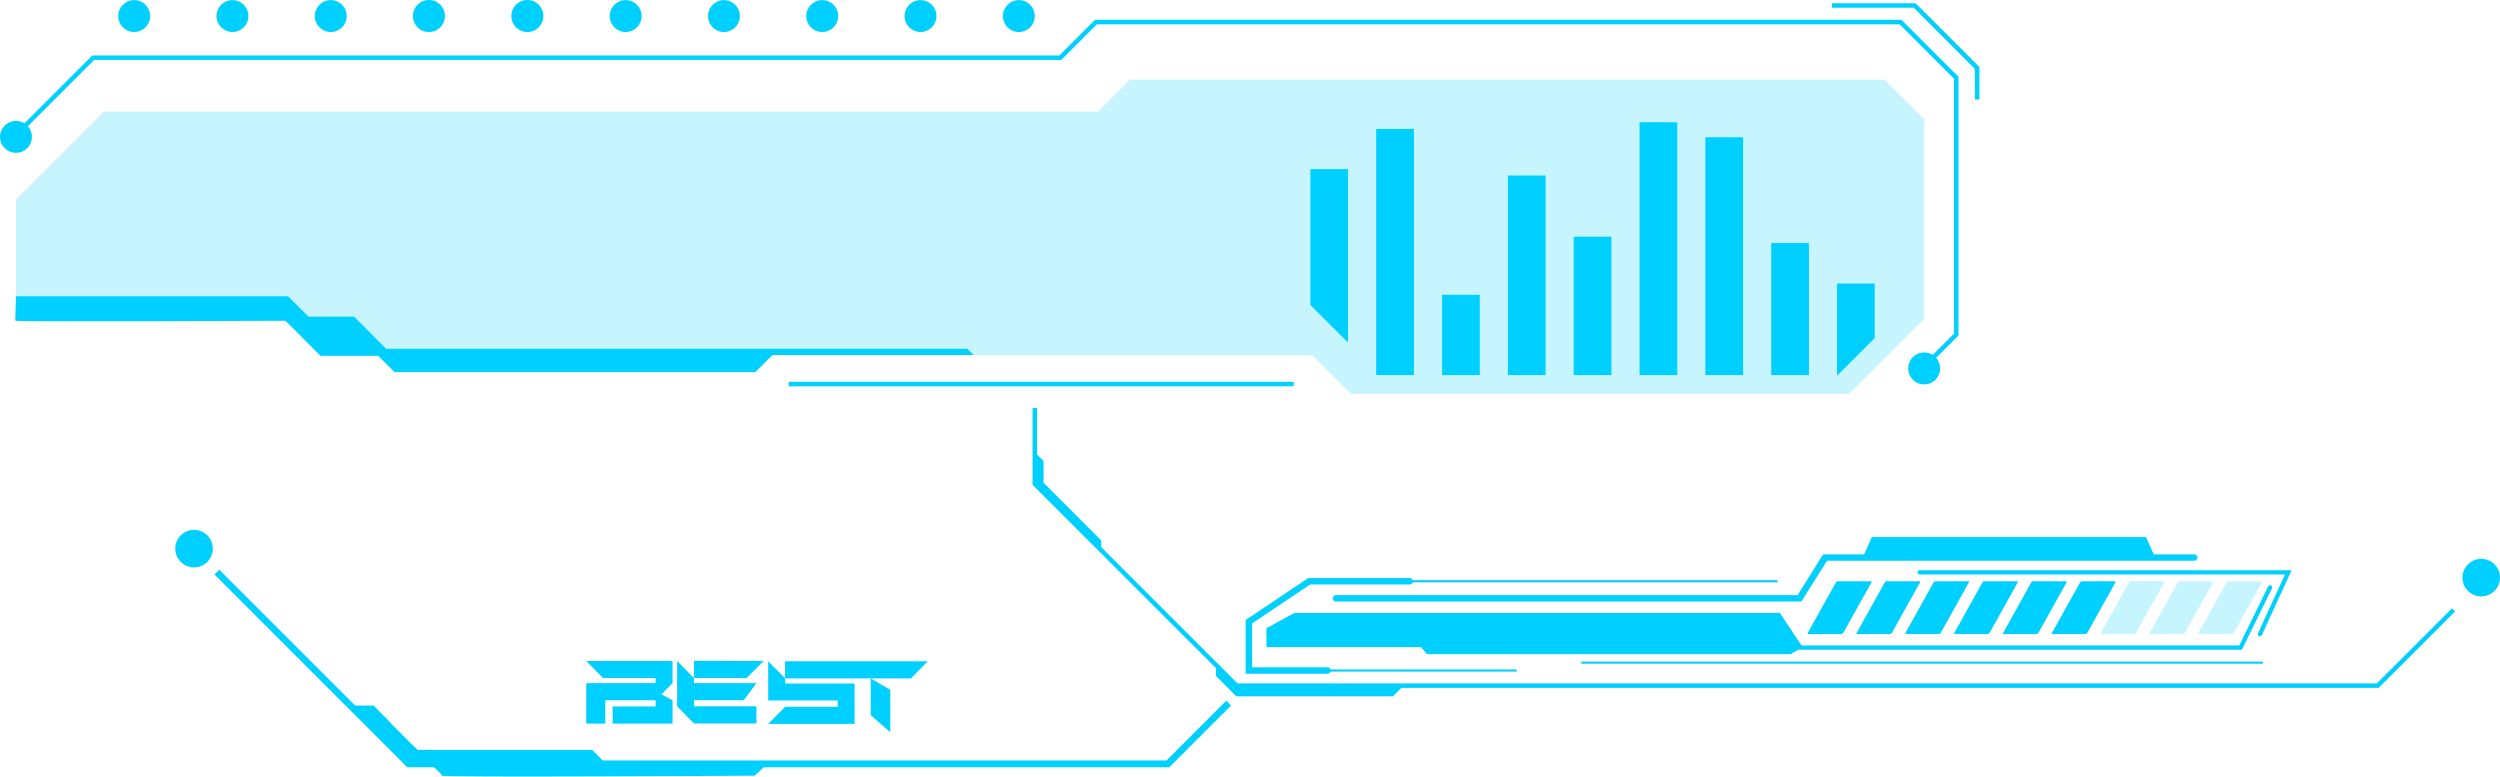 <svg xmlns="http://www.w3.org/2000/svg" viewBox="0 0 490.41 152.33"><defs><style>.cls-1{fill:#00d0ff;}.cls-2{opacity:0.22;}</style></defs><title>bestseller_input_blue_2</title><g id="Layer_2" data-name="Layer 2"><g id="Layer_1-2" data-name="Layer 1"><g id="Layer_2-2" data-name="Layer 2"><g id="Layer_1-2-2" data-name="Layer 1-2"><polygon class="cls-1" points="377.42 72.58 376.8 71.96 383.31 65.44 383.31 15.44 372.64 4.77 215.17 4.77 208.18 11.76 18.47 11.76 3.44 26.79 2.82 26.17 18.11 10.88 207.81 10.88 214.8 3.89 373.01 3.89 384.19 15.07 384.19 65.81 377.42 72.58"/><g class="cls-2"><path class="cls-1" d="M3.13,39.14,20.39,21.88h195l6.27-6.27h148l7.79,7.79V62.54L362.74,77.25H265l-7.57-7.57H62.81s-5.16-6.88-6.88-6.88H3.13Z"/></g><circle class="cls-1" cx="199.86" cy="3.15" r="3.13"/><path class="cls-1" d="M374.32,72.27a3.13,3.13,0,1,1,3.13,3.13A3.13,3.13,0,0,1,374.32,72.27Z"/><circle class="cls-1" cx="180.57" cy="3.15" r="3.13"/><circle class="cls-1" cx="161.29" cy="3.15" r="3.13"/><circle class="cls-1" cx="142.01" cy="3.15" r="3.13"/><circle class="cls-1" cx="122.73" cy="3.15" r="3.13"/><path class="cls-1" d="M100.31,3.15a3.14,3.14,0,1,1,3.15,3.13h0A3.14,3.14,0,0,1,100.31,3.15Z"/><path class="cls-1" d="M81,3.15a3.14,3.14,0,1,1,3.15,3.13h0A3.13,3.13,0,0,1,81,3.15Z"/><circle class="cls-1" cx="64.88" cy="3.15" r="3.13"/><circle class="cls-1" cx="45.6" cy="3.15" r="3.13"/><circle class="cls-1" cx="26.32" cy="3.15" r="3.13"/><circle class="cls-1" cx="3.13" cy="26.85" r="3.13"/><path class="cls-1" d="M3.13,58.12H56.52l4,4h8.94l6.29,6.3h114L191,69.64H151.53L148.16,73H77.4l-3.22-3.21H62.85L56,62.92s-53,.23-53,0S3.13,58.12,3.13,58.12Z"/><polygon class="cls-1" points="388.29 19.52 387.4 19.52 387.4 13.52 375.41 1.52 359.34 1.52 359.34 0.64 375.77 0.64 388.29 13.15 388.29 19.52"/><rect class="cls-1" x="154.72" y="74.9" width="99.05" height="0.88"/><polygon class="cls-1" points="466.61 134.94 242.4 134.94 242.27 134.81 202.55 95.1 202.55 80.05 203.43 80.05 203.43 94.73 242.76 134.06 466.24 134.06 480.98 119.33 481.6 119.95 466.61 134.94"/><path class="cls-1" d="M483.05,113.31a3.68,3.68,0,1,1,3.68,3.68h0A3.68,3.68,0,0,1,483.05,113.31Z"/><path class="cls-1" d="M203,88.73l1.71,1.71v4.25L216,106a14.9,14.9,0,0,1,0,1.89l-13-13Z"/><path class="cls-1" d="M238.53,130.45v2.14l4,4h30.72s2.65-2.65,2.27-2.26-32.95,0-32.95,0Z"/><path class="cls-1" d="M264.44,33.18v34c-2.69-2.66-5.59-5.53-7.39-7.36V33.18Z"/><rect class="cls-1" x="269.96" y="25.3" width="7.4" height="48.27"/><rect class="cls-1" x="282.88" y="57.83" width="7.4" height="15.75"/><rect class="cls-1" x="295.79" y="34.43" width="7.4" height="39.15"/><rect class="cls-1" x="308.7" y="46.43" width="7.4" height="27.15"/><rect class="cls-1" x="321.62" y="23.98" width="7.4" height="49.6"/><rect class="cls-1" x="334.53" y="26.92" width="7.4" height="46.65"/><rect class="cls-1" x="347.45" y="47.67" width="7.4" height="25.9"/><polygon class="cls-1" points="367.75 55.62 367.75 66.32 360.49 73.57 360.36 73.57 360.36 55.62 367.75 55.62"/><polygon class="cls-1" points="349.14 120.24 253.88 120.24 248.43 123.24 248.43 126.93 278.75 126.93 279.94 128.32 351.26 128.32 353.6 126.93 349.14 120.24"/><polygon class="cls-1" points="420.96 105.35 367.19 105.35 365.42 109.3 422.74 109.3 420.96 105.35"/><path class="cls-1" d="M443.74,130.2H310.39a.23.23,0,0,1-.21-.21.21.21,0,0,1,.21-.21H443.74a.21.21,0,0,1,.21.21A.23.23,0,0,1,443.74,130.2Z"/><path class="cls-1" d="M361.18,124.37h-6.45c-.13,0-.17-.1-.11-.23l5.52-9.89a.49.49,0,0,1,.36-.23H367c.13,0,.18.11.11.23l-5.52,9.89A.45.45,0,0,1,361.18,124.37Z"/><path class="cls-1" d="M370.76,124.37h-6.45c-.12,0-.17-.1-.1-.23l5.51-9.89a.49.49,0,0,1,.36-.23h6.45c.13,0,.18.11.11.23l-5.51,9.89A.48.48,0,0,1,370.76,124.37Z"/><path class="cls-1" d="M380.35,124.37H373.9c-.13,0-.18-.1-.11-.23l5.51-9.89a.49.49,0,0,1,.36-.23h6.45c.13,0,.18.11.11.23l-5.51,9.89A.46.46,0,0,1,380.35,124.37Z"/><path class="cls-1" d="M389.93,124.37h-6.45c-.13,0-.18-.1-.11-.23l5.51-9.89a.49.49,0,0,1,.36-.23h6.45c.13,0,.18.11.11.23l-5.51,9.89A.45.45,0,0,1,389.93,124.37Z"/><path class="cls-1" d="M399.51,124.37h-6.45c-.13,0-.18-.1-.11-.23l5.51-9.89a.49.49,0,0,1,.36-.23h6.45c.13,0,.18.11.11.23l-5.51,9.89A.45.45,0,0,1,399.51,124.37Z"/><path class="cls-1" d="M409.09,124.37h-6.45c-.13,0-.18-.1-.11-.23l5.51-9.89a.51.51,0,0,1,.37-.23h6.45c.12,0,.17.11.1.23l-5.51,9.89A.45.45,0,0,1,409.09,124.37Z"/><g class="cls-2"><path class="cls-1" d="M418.67,124.37h-6.45c-.13,0-.18-.1-.11-.23l5.52-9.89A.48.48,0,0,1,418,114h6.45c.13,0,.17.11.1.23L419,124.14A.46.46,0,0,1,418.67,124.37Z"/></g><g class="cls-2"><path class="cls-1" d="M428.25,124.37H421.8c-.13,0-.17-.1-.11-.23l5.52-9.89a.49.49,0,0,1,.36-.23H434c.13,0,.18.11.11.23l-5.52,9.89A.46.46,0,0,1,428.25,124.37Z"/></g><g class="cls-2"><path class="cls-1" d="M437.83,124.37h-6.45c-.12,0-.17-.1-.1-.23l5.51-9.89a.49.49,0,0,1,.36-.23h6.45c.13,0,.18.11.11.23l-5.52,9.89A.45.45,0,0,1,437.83,124.37Z"/></g><path class="cls-1" d="M439.78,127.45H286.06a.42.42,0,0,1-.42-.42h0a.41.41,0,0,1,.41-.41H439.26l5.64-11.52a.42.42,0,1,1,.75.37Z"/><path class="cls-1" d="M443.32,124.78a.54.54,0,0,1-.18,0,.42.42,0,0,1-.2-.56h0l5.29-11.53H376.59a.42.42,0,0,1-.42-.42h0a.41.41,0,0,1,.41-.41h72.95l-5.83,12.71A.44.44,0,0,1,443.32,124.78Z"/><path class="cls-1" d="M297.36,131.74h-37a.2.2,0,0,1-.2-.2h0a.2.2,0,0,1,.19-.21h37a.21.21,0,0,1,.21.21.2.2,0,0,1-.2.2Z"/><path class="cls-1" d="M260.35,132.16h-16V121.63l12.26-8.23h20a.63.63,0,0,1,.55.7.64.64,0,0,1-.55.55H257l-11.39,7.65v8.61h14.71a.63.63,0,0,1,.16,1.25h-.13Z"/><path class="cls-1" d="M348.51,114.23H276.68a.21.21,0,0,1-.21-.21.2.2,0,0,1,.2-.2h71.84a.2.2,0,0,1,.21.19h0A.21.21,0,0,1,348.51,114.23Z"/><path class="cls-1" d="M353.36,118H262a.63.63,0,0,1-.55-.7.64.64,0,0,1,.55-.55h90.63l5-8h72.86a.63.63,0,0,1,.55.7.64.64,0,0,1-.55.55h-72.1Z"/><polygon class="cls-1" points="229.37 150.51 79.89 150.51 42.08 112.69 43.01 111.76 80.44 149.18 228.82 149.18 240.55 137.45 241.49 138.39 229.37 150.51"/><path class="cls-1" d="M34.38,107.62a3.68,3.68,0,1,1,3.68,3.68,3.68,3.68,0,0,1-3.68-3.68Z"/><path class="cls-1" d="M68.73,138.41h4.58s8.4,8.7,8.7,8.7h34.15l2.67,2.67H80.16Z"/><path class="cls-1" d="M84.3,149.78s2.38,2,2.38,2.38,61.35,0,61.35,0,2.54-2.27,2.26-2.27H85.68Z"/></g></g><path class="cls-1" d="M131.93,129.66V134l-2.18,2.2,2.18,1.17v4.57H120.18v-3.36h8.42v-1.21h-9.86v4.57H115V134H128.6V133H118.29L115,129.66Z"/><path class="cls-1" d="M145.9,137.35h-9.76v1.21h12.24v3.36H136.14l-3.31-3.36v-8.9l3.31,3.37V134H148.4Zm3.89-7.69L146.46,133H136.14v-3.37Z"/><path class="cls-1" d="M150.69,137.4v-7.68l3.33,3.36v1h13.62V142H150.69l3.33-3.35h10.31V137.4ZM182,129.72l-3.31,3.36H154v-3.36Zm-7.36,13.93-3.83-3.37v-7.2l3.83,2.25Z"/></g></g></svg>